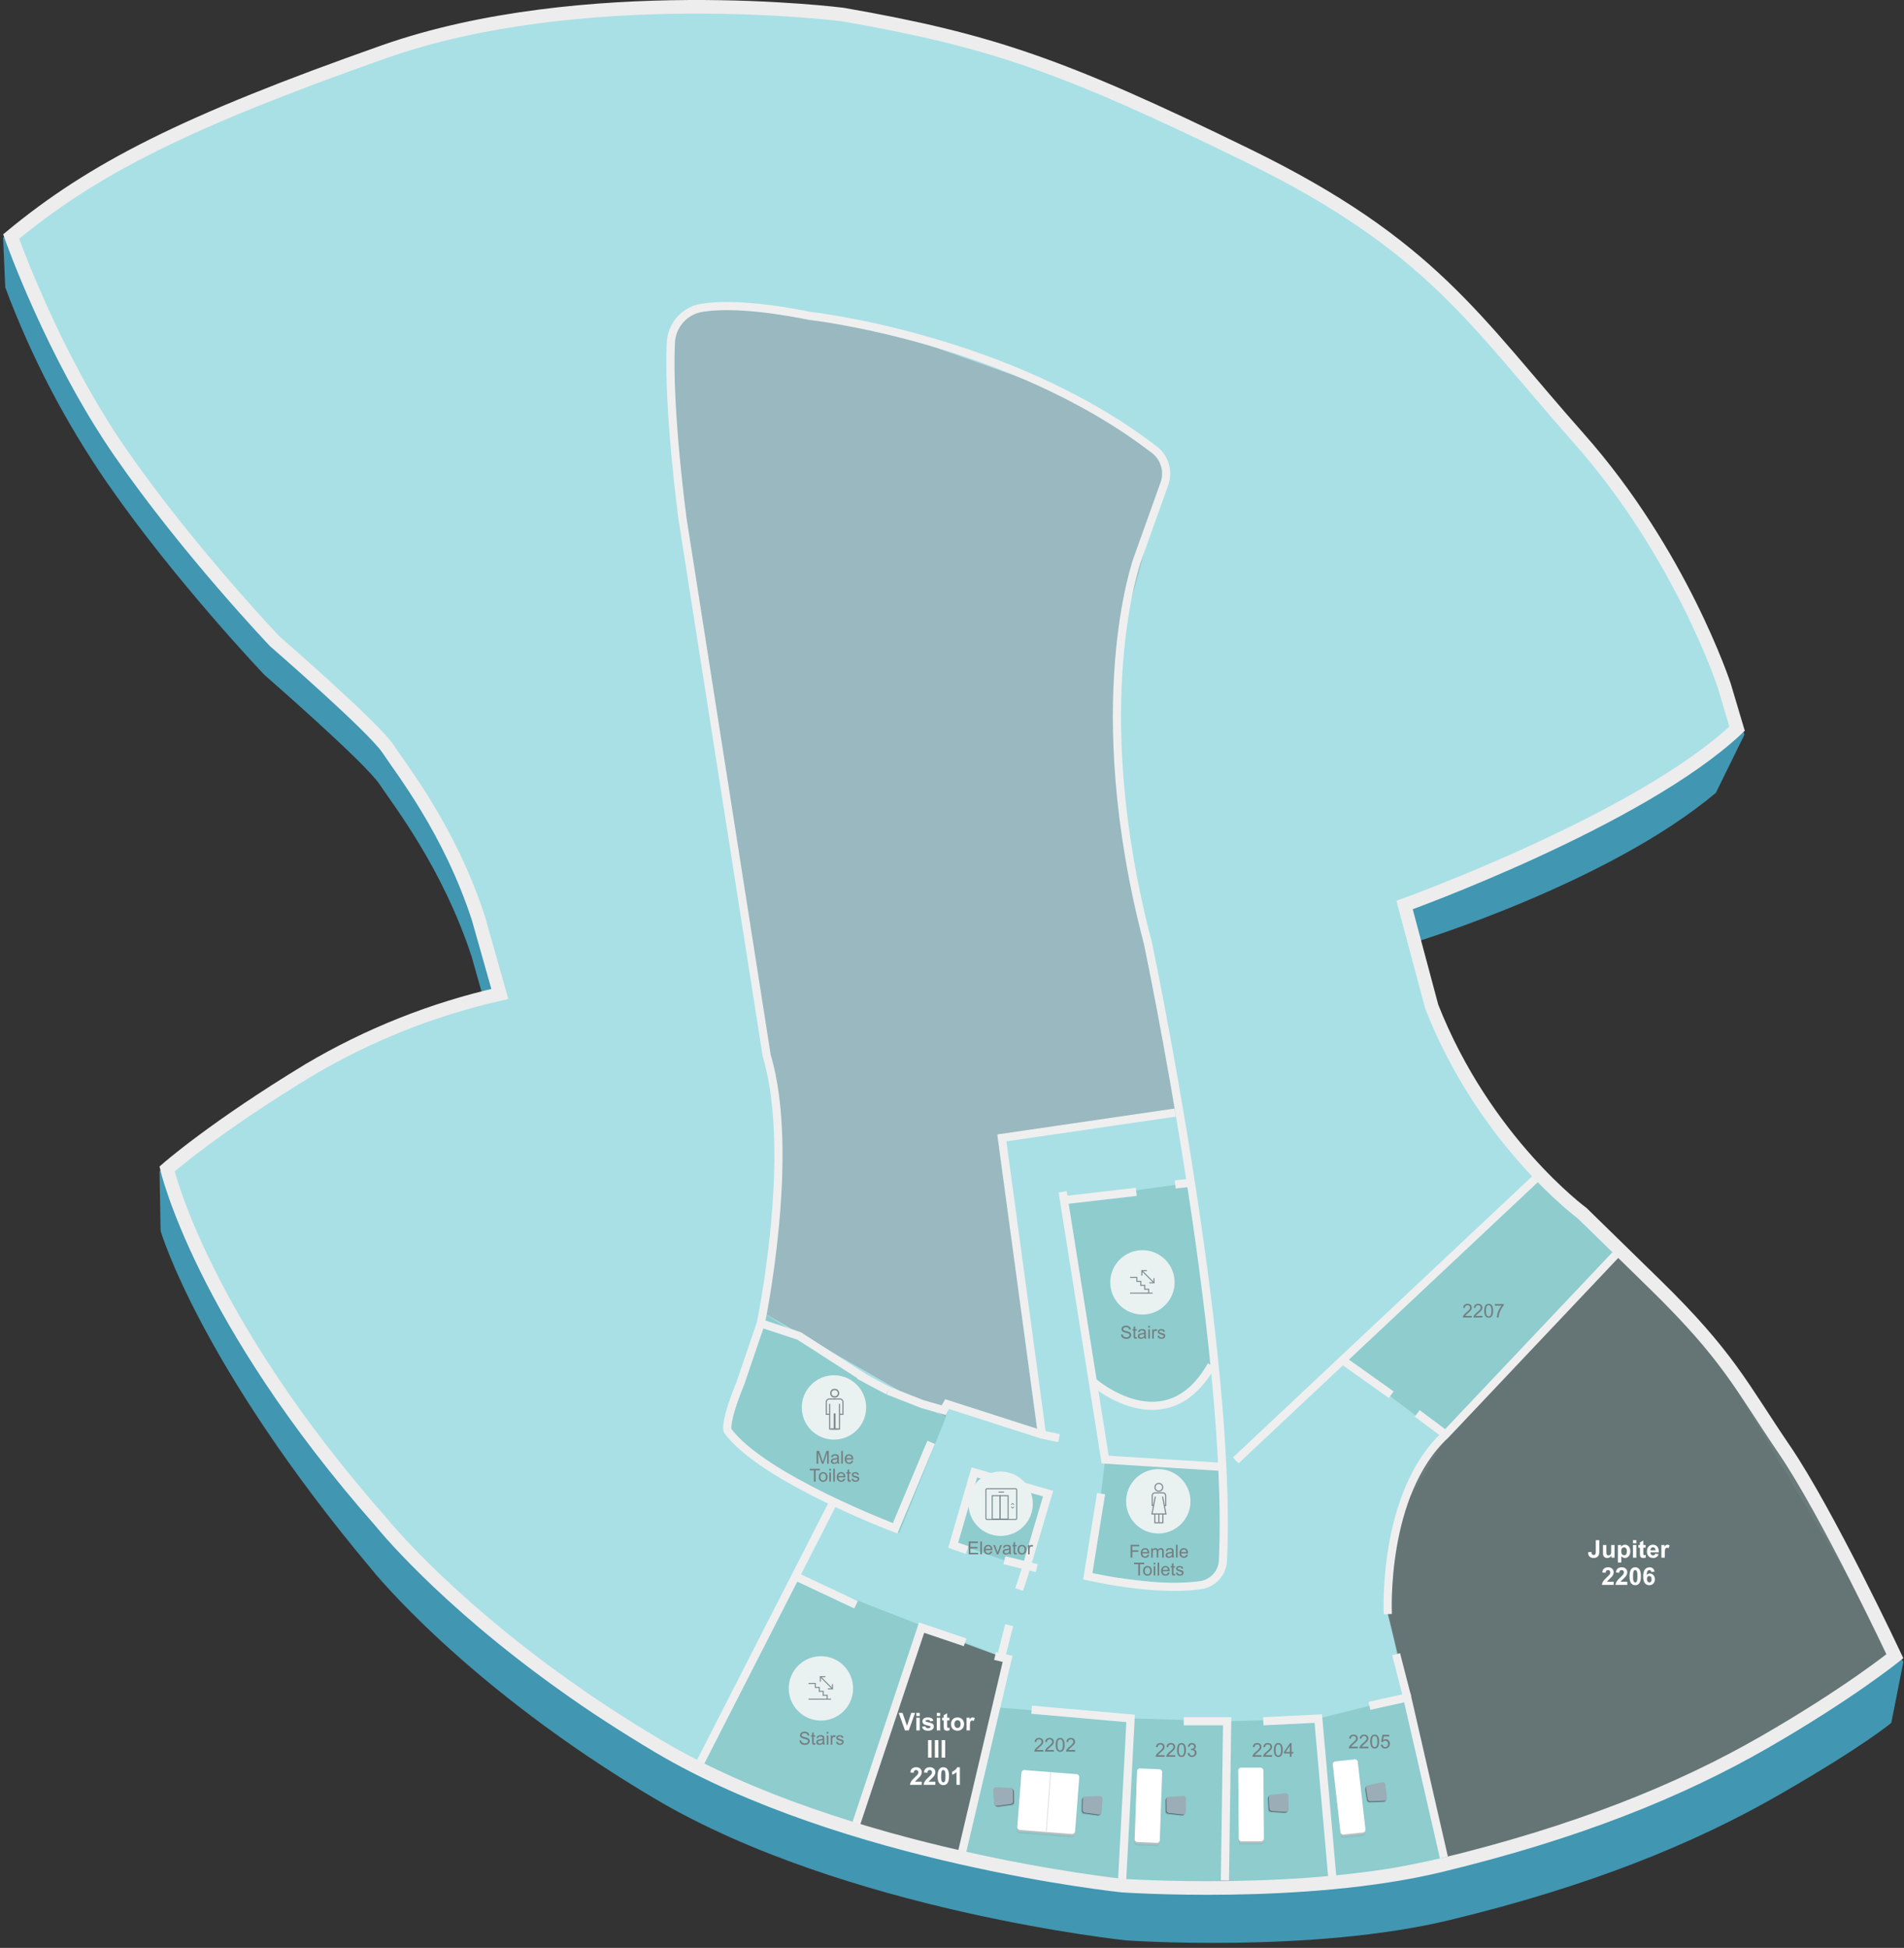 <?xml version="1.0" encoding="UTF-8"?><svg id="Layer_1" xmlns="http://www.w3.org/2000/svg" viewBox="0 0 699.75 715.938"><rect x="0" y="0" width="699.75" height="715.938" fill="#333333" stroke="none"/><defs><style>.cls-1{stroke-width:.381px;}.cls-1,.cls-2,.cls-3,.cls-4,.cls-5,.cls-6,.cls-7,.cls-8{fill:none;stroke-miterlimit:10;}.cls-1,.cls-2,.cls-8{stroke:#7a8d92;}.cls-2{stroke-width:.385px;}.cls-9{fill:#030303;opacity:.05;}.cls-9,.cls-10,.cls-11{isolation:isolate;}.cls-9,.cls-10,.cls-11,.cls-12,.cls-13,.cls-14,.cls-15,.cls-16,.cls-17,.cls-18,.cls-19,.cls-20,.cls-21{stroke-width:0px;}.cls-3{stroke:#efeff0;stroke-width:3px;}.cls-10{fill:#010101;opacity:.15;}.cls-4{stroke:#dadcdc;stroke-width:.278px;}.cls-5{stroke-width:.411px;}.cls-5,.cls-6{stroke:#7e8a8f;}.cls-6{stroke-width:.413px;}.cls-7{stroke:#ededed;stroke-width:5px;}.cls-8{stroke-width:.263px;}.cls-11{fill:#575757;opacity:.74;}.cls-12{fill:#767e7f;}.cls-13{fill:#596068;}.cls-14{fill:#99b8bf;}.cls-15{fill:#9baeb7;}.cls-16{fill:#4196b1;}.cls-17{fill:#a8e0e5;}.cls-18{fill:#b8bfc1;}.cls-19{fill:#8eccce;}.cls-20{fill:#fff;}.cls-21{fill:#eaf1f1;}</style></defs><g id="background"><path class="cls-16" d="M1.933,105.645c9.471,25.356,22.023,49.452,37.373,71.745,25.2,36.4,57.9,70.7,57.9,70.7,0,0,37,32.2,42.3,40.2s23,30.5,33.8,63.2l8,28.4c-25.127,5.611-49.197,15.198-71.3,28.4-24.552,14.842-51.374,22.06-51.374,22.06l.389,22.06s14.361,49.1,77.785,124.68c0,0,34.3,42.9,104,84.1,69.7,41.2,173.1,52,173.1,52,0,0,68.1,4.8,119-7.5,50.9-12.3,89.5-27.9,121.1-46.1s41.072-26.365,41.072-26.365l4.428-22.379s-27.148-44.751-38-60.66c-16.1-23.6-20.9-34.8-48.2-61.6l-27.3-26.8s-36.4-26.8-56.3-77.2l-10.2-38.1s71.376-21.64,111.1-55.08l10.524-21.435-2.126-5.485s-16.1-49.3-54.7-92.7-54.7-71.6-123.8-105.3-95.9-42.9-151.1-52.5c0,0-97-12.3-171.5,13.9C67.477,52.658,1.131,87.331,1.131,87.331c0,0,.802,18.314.802,18.314Z"/><path class="cls-17" d="M5.4,87.234s15.2,43.3,40,79.2c24.8,35.9,56.9,69.6,56.9,69.6,0,0,36.4,31.6,41.6,39.5s22.7,30,33.2,62.2l7.9,27.9c-24.677,5.594-48.328,15.008-70.1,27.9-34.8,21.1-52.2,36.4-52.2,36.4,0,0,12.6,54.8,78.5,129.6,0,0,33.7,42.2,102.2,82.7,68.5,40.5,170.2,51.1,170.2,51.1,0,0,66.9,4.7,117-7.4,50.1-12.1,88-27.4,119.1-45.3s48-31.6,48-31.6c0,0-24.8-52.7-40.6-75.9s-20.6-34.3-47.4-60.6l-26.9-26.3s-35.8-26.3-55.3-75.9l-10-37.4s86.4-31.1,122.2-64.8l-4.7-15.8s-15.8-48.5-53.7-91.2-53.7-70.6-121.7-103.8S365.3,15.134,311,5.734c0,0-95.4-12.1-168.6,13.7C69.2,45.234,35.5,62.334,5.4,87.234Z"/></g><g id="spaces"><path class="cls-19" d="M279.8,482.034l20.4,13.1,18.4,11.9,29,13.9-17.1,42.5-45-22.5-14.7-10.7s-4.8-1-3-9,5.2-19.8,5.2-19.8l6.8-19.4h0Z"/><polygon class="cls-14" points="382.946 527.285 348.071 516.073 347.6 520.934 279.8 482.034 284.758 450.836 285.219 406.248 249.309 177.849 246.39 136.505 248.418 119.676 255.386 112.5 266.932 112.502 325.753 121.329 390.303 144.261 425.264 166.167 428.505 175.31 425.139 185.626 412.232 233.586 410.503 261.766 414.521 312.001 433.485 408.92 368.192 418.232 382.946 527.285"/><polygon class="cls-19" points="370.4 609.835 292.342 579.364 256.02 649.548 314 672.335 353.1 682.734 370.4 609.835"/><polygon class="cls-19" points="530.662 682.734 517.18 623.908 503.289 626.972 484.495 631.661 450.994 632.649 415.518 631.6 366.105 627.538 353.1 682.734 405.179 694.232 437.524 694.184 482.598 692.914 530.662 682.734"/><polygon class="cls-19" points="531.275 528.582 493.402 499.89 565.932 431.737 594.209 460.723 531.275 528.582"/><polygon class="cls-19" points="391.035 441.128 437.524 434.731 445.225 501.823 435.05 512.626 427.704 516.313 417.864 515.972 401.615 507.787 391.035 441.128"/><polygon class="cls-19" points="399.898 578.666 404.664 548.983 406.168 536.472 447.924 539.074 449.446 573.637 447.153 579.364 437.524 583.016 399.898 578.666"/><polygon class="cls-19" points="594.209 460.723 632.898 501.823 696.05 607.994 653.186 637.546 575.651 673.181 530.662 682.734 513.984 611.461 510.225 591.055 514.58 556.469 531.275 528.582 594.209 460.723"/><polygon class="cls-19" points="376.576 576.052 349.495 566.689 358.084 541.194 384.205 548.701 376.576 576.052"/></g><g id="furniture"><path class="cls-9" d="M426.965,652.633l-.866,24.954c-.025.574-.511,1.02-1.085.995l-7.162-.311c-.574-.025-1.02-.511-.995-1.085l.866-24.954c.025-.574.511-1.02,1.085-.995l7.162.311c.574.025,1.02.511.995,1.085Z"/><path class="cls-18" d="M427.109,652.025l-.866,24.954c-.025.574-.511,1.02-1.085.995l-7.162-.311c-.574-.025-1.02-.511-.995-1.085l.866-24.954c.025-.574.511-1.02,1.085-.995l7.162.311c.574.025,1.02.511.995,1.085Z"/><path class="cls-20" d="M427.109,651.381l-.866,24.954c-.025.574-.511,1.02-1.085.995l-7.162-.311c-.574-.025-1.02-.511-.995-1.085l.866-24.954c.025-.574.511-1.02,1.085-.995l7.162.311c.574.025,1.02.511.995,1.085Z"/><path class="cls-10" d="M428.214,665.898l-.036-4c-.005-.526.403-.964.928-.996l5.266-.322c.58-.035,1.065.434,1.049,1.014l-.135,4.877c-.016.577-.521,1.018-1.095.955l-5.095-.555c-.498-.054-.877-.473-.882-.974Z"/><path class="cls-13" d="M428.48,665.619l-.036-4c-.005-.526.403-.964.928-.996l5.266-.322c.58-.035,1.065.434,1.049,1.014l-.135,4.877c-.016.577-.521,1.018-1.095.955l-5.095-.555c-.498-.054-.877-.473-.882-.974Z"/><path class="cls-15" d="M428.701,665.404l-.036-4c-.005-.526.403-.964.928-.996l5.266-.322c.58-.035,1.065.434,1.049,1.014l-.135,4.877c-.016.577-.521,1.018-1.095.955l-5.095-.555c-.498-.054-.877-.473-.882-.974Z"/><path class="cls-9" d="M464.209,652.008l.21,24.969c0,.575-.466,1.041-1.041,1.041l-7.168-.002c-.575,0-1.041-.466-1.041-1.041l-.21-24.969c0-.575.466-1.041,1.041-1.041l7.168.002c.575,0,1.041.466,1.041,1.041Z"/><path class="cls-18" d="M464.327,651.394l.21,24.969c0,.575-.466,1.041-1.041,1.041l-7.168-.002c-.575,0-1.041-.466-1.041-1.041l-.21-24.969c0-.575.466-1.041,1.041-1.041l7.168.002c.575,0,1.041.466,1.041,1.041Z"/><path class="cls-20" d="M464.299,650.75l.21,24.969c0,.575-.466,1.041-1.041,1.041l-7.168-.002c-.575,0-1.041-.466-1.041-1.041l-.21-24.969c0-.575.466-1.041,1.041-1.041l7.168.002c.575,0,1.041.466,1.041,1.041Z"/><path class="cls-10" d="M466.029,665.207l-.208-3.995c-.027-.525.361-.98.885-1.035l5.248-.549c.578-.06,1.083.388,1.091.968l.075,4.879c.009.577-.477,1.04-1.053,1.002l-5.114-.335c-.5-.033-.897-.435-.923-.935Z"/><path class="cls-13" d="M466.283,664.916l-.208-3.995c-.027-.525.361-.98.885-1.035l5.248-.549c.578-.06,1.083.388,1.091.968l.075,4.879c.009.577-.477,1.04-1.053,1.002l-5.114-.335c-.5-.033-.897-.435-.923-.935Z"/><path class="cls-15" d="M466.495,664.692l-.208-3.995c-.027-.525.361-.98.885-1.035l5.248-.549c.578-.06,1.083.388,1.091.968l.075,4.879c.009.577-.477,1.04-1.053,1.002l-5.114-.335c-.5-.033-.897-.435-.923-.935Z"/><path class="cls-9" d="M499.052,648.843l2.805,24.811c.06.572-.356,1.084-.927,1.143l-7.13.743c-.572.06-1.084-.356-1.143-.927l-2.805-24.811c-.06-.572.356-1.084.927-1.143l7.13-.743c.572-.06,1.084.356,1.143.927Z"/><path class="cls-18" d="M499.104,648.22l2.805,24.811c.06.572-.356,1.084-.927,1.143l-7.13.743c-.572.06-1.084-.356-1.143-.927l-2.805-24.811c-.06-.572.356-1.084.927-1.143l7.13-.743c.572-.06,1.084.356,1.143.927Z"/><path class="cls-20" d="M499.01,647.583l2.805,24.811c.06.572-.356,1.084-.927,1.143l-7.13.743c-.572.06-1.084-.356-1.143-.927l-2.805-24.811c-.06-.572.356-1.084.927-1.143l7.13-.743c.572-.06,1.084.356,1.143.927Z"/><path class="cls-10" d="M502.233,661.781l-.623-3.951c-.082-.52.257-1.012.772-1.121l5.162-1.091c.568-.12,1.117.273,1.186.849l.582,4.844c.069.573-.366,1.083-.943,1.106l-5.121.198c-.501.019-.937-.339-1.015-.834Z"/><path class="cls-13" d="M502.456,661.465l-.623-3.951c-.082-.52.257-1.012.772-1.121l5.162-1.091c.568-.12,1.117.273,1.186.849l.582,4.844c.069.573-.366,1.083-.943,1.106l-5.121.198c-.501.019-.937-.339-1.015-.834Z"/><path class="cls-15" d="M502.643,661.221l-.623-3.951c-.082-.52.257-1.012.772-1.121l5.162-1.091c.568-.12,1.117.273,1.186.849l.582,4.844c.069.573-.366,1.083-.943,1.106l-5.121.198c-.501.019-.937-.339-1.015-.834Z"/><path class="cls-9" d="M396.465,654.452l-1.537,19.917c-.04.573-.538,1.006-1.112.965l-19.162-1.504c-.573-.04-1.006-.538-.965-1.112l1.537-19.917c.04-.573.538-1.006,1.112-.965l19.162,1.504c.573.04,1.006.538.965,1.112Z"/><path class="cls-18" d="M396.625,653.848l-1.537,19.917c-.04.573-.538,1.006-1.112.965l-19.162-1.504c-.573-.04-1.006-.538-.965-1.112l1.537-19.917c.04-.573.538-1.006,1.112-.965l19.162,1.504c.573.04,1.006.538.965,1.112Z"/><path class="cls-20" d="M396.643,653.204l-1.537,19.917c-.04.573-.538,1.006-1.112.965l-19.162-1.504c-.573-.04-1.006-.538-.965-1.112l1.537-19.917c.04-.573.538-1.006,1.112-.965l19.162,1.504c.573.04,1.006.538.965,1.112Z"/><path class="cls-10" d="M397.356,665.745l.072-3.999c.009-.526.429-.952.955-.97l5.273-.18c.58-.02,1.053.462,1.021,1.042l-.267,4.872c-.032.577-.549,1.004-1.121.926l-5.078-.692c-.497-.068-.864-.496-.855-.997Z"/><path class="cls-13" d="M397.631,665.472l.072-3.999c.009-.526.429-.952.955-.97l5.273-.18c.58-.02,1.053.462,1.021,1.042l-.267,4.872c-.032.577-.549,1.004-1.121.926l-5.078-.692c-.497-.068-.864-.496-.855-.997Z"/><path class="cls-15" d="M397.857,665.264l.072-3.999c.009-.526.429-.952.955-.97l5.273-.18c.58-.02,1.053.462,1.021,1.042l-.267,4.872c-.032.577-.549,1.004-1.121.926l-5.078-.692c-.497-.068-.864-.496-.855-.997Z"/><path class="cls-10" d="M372.844,662.545l-.072-3.999c-.009-.526-.429-.952-.955-.97l-5.273-.18c-.58-.02-1.053.462-1.021,1.042l.267,4.872c.032.577.549,1.004,1.121.926l5.078-.692c.497-.068.864-.496.855-.997Z"/><path class="cls-13" d="M372.57,662.273l-.072-3.999c-.009-.526-.429-.952-.955-.97l-5.273-.18c-.58-.02-1.053.462-1.021,1.042l.267,4.872c.032.577.549,1.004,1.121.926l5.078-.692c.497-.068.864-.496.855-.997Z"/><path class="cls-15" d="M372.343,662.064l-.072-3.999c-.009-.526-.429-.952-.955-.97l-5.273-.18c-.58-.02-1.053.462-1.021,1.042l.267,4.872c.032.577.549,1.004,1.121.926l5.078-.692c.497-.068.864-.496.855-.997Z"/><line class="cls-4" x1="386.159" y1="651.183" x2="384.524" y2="673.181"/><path class="cls-12" d="M383.435,643.212v.592h-3.312c-.005-.148.02-.291.071-.428.085-.225.22-.447.405-.666s.454-.472.806-.759c.544-.446.912-.801,1.104-1.062s.287-.508.287-.74c0-.243-.087-.449-.262-.616-.174-.168-.401-.251-.682-.251-.296,0-.533.088-.711.266s-.268.424-.27.738l-.633-.064c.043-.472.206-.831.488-1.078.283-.247.662-.371,1.139-.371.48,0,.861.133,1.142.4.28.266.421.597.421.99,0,.201-.041.398-.123.592s-.219.397-.409.611c-.19.215-.506.509-.948.883-.369.31-.606.52-.711.63s-.191.222-.26.333h2.457Z"/><path class="cls-12" d="M387.327,643.212v.592h-3.312c-.005-.148.02-.291.071-.428.085-.225.22-.447.405-.666s.454-.472.806-.759c.544-.446.912-.801,1.104-1.062s.287-.508.287-.74c0-.243-.087-.449-.262-.616-.174-.168-.401-.251-.682-.251-.296,0-.533.088-.711.266s-.268.424-.27.738l-.633-.064c.043-.472.206-.831.488-1.078.283-.247.662-.371,1.139-.371.48,0,.861.133,1.142.4.28.266.421.597.421.99,0,.201-.041.398-.123.592s-.219.397-.409.611c-.19.215-.506.509-.948.883-.369.31-.606.52-.711.63s-.191.222-.26.333h2.457Z"/><path class="cls-12" d="M387.988,641.333c0-.593.061-1.069.183-1.431s.303-.64.543-.836.543-.294.907-.294c.27,0,.505.054.708.162s.37.265.503.469c.132.204.235.452.311.745s.113.688.113,1.185c0,.588-.061,1.062-.182,1.423s-.302.641-.542.838-.544.296-.911.296c-.482,0-.862-.174-1.138-.52-.33-.418-.495-1.097-.495-2.037ZM388.62,641.333c0,.822.097,1.369.289,1.642s.43.409.712.409.521-.137.713-.41.289-.82.289-1.641c0-.825-.097-1.373-.289-1.645s-.432-.406-.719-.406c-.283,0-.509.119-.678.358-.211.306-.317.869-.317,1.692Z"/><path class="cls-12" d="M395.114,643.212v.592h-3.312c-.005-.148.02-.291.071-.428.085-.225.22-.447.405-.666s.454-.472.806-.759c.544-.446.912-.801,1.104-1.062s.287-.508.287-.74c0-.243-.087-.449-.262-.616-.174-.168-.401-.251-.682-.251-.296,0-.533.088-.711.266s-.268.424-.27.738l-.633-.064c.043-.472.206-.831.488-1.078.283-.247.662-.371,1.139-.371.48,0,.861.133,1.142.4.28.266.421.597.421.99,0,.201-.041.398-.123.592s-.219.397-.409.611c-.19.215-.506.509-.948.883-.369.31-.606.52-.711.63s-.191.222-.26.333h2.457Z"/><path class="cls-12" d="M428.024,645.093v.592h-3.312c-.005-.148.02-.291.071-.428.085-.225.22-.447.405-.666s.454-.472.806-.759c.544-.446.912-.801,1.104-1.062s.287-.508.287-.74c0-.243-.087-.449-.262-.616-.174-.168-.401-.251-.682-.251-.296,0-.533.088-.711.266s-.268.424-.27.738l-.633-.064c.043-.472.206-.831.488-1.078.283-.247.662-.371,1.139-.371.48,0,.861.133,1.142.4.28.266.421.597.421.99,0,.201-.041.398-.123.592s-.219.397-.409.611c-.19.215-.506.509-.948.883-.369.31-.606.52-.711.63s-.191.222-.26.333h2.457Z"/><path class="cls-12" d="M431.917,645.093v.592h-3.312c-.005-.148.02-.291.071-.428.085-.225.22-.447.405-.666s.454-.472.806-.759c.544-.446.912-.801,1.104-1.062s.287-.508.287-.74c0-.243-.087-.449-.262-.616-.174-.168-.401-.251-.682-.251-.296,0-.533.088-.711.266s-.268.424-.27.738l-.633-.064c.043-.472.206-.831.488-1.078.283-.247.662-.371,1.139-.371.48,0,.861.133,1.142.4.28.266.421.597.421.99,0,.201-.041.398-.123.592s-.219.397-.409.611c-.19.215-.506.509-.948.883-.369.31-.606.52-.711.63s-.191.222-.26.333h2.457Z"/><path class="cls-12" d="M432.578,643.214c0-.593.061-1.069.183-1.431s.303-.64.543-.836.543-.294.907-.294c.27,0,.505.054.708.162s.37.265.503.469c.132.204.235.452.311.745s.113.688.113,1.185c0,.588-.061,1.062-.182,1.423s-.302.641-.542.838-.544.296-.911.296c-.482,0-.862-.174-1.138-.52-.33-.418-.495-1.097-.495-2.037ZM433.21,643.214c0,.822.097,1.369.289,1.642s.43.409.712.409.521-.137.713-.41.289-.82.289-1.641c0-.825-.097-1.373-.289-1.645s-.432-.406-.719-.406c-.283,0-.509.119-.678.358-.211.306-.317.869-.317,1.692Z"/><path class="cls-12" d="M436.475,644.362l.615-.082c.07.348.19.6.36.753.17.154.377.231.621.231.289,0,.533-.101.732-.301.199-.201.299-.449.299-.746,0-.282-.092-.515-.276-.698s-.419-.275-.704-.275c-.116,0-.261.022-.434.068l.068-.54c.041.005.073.007.099.007.262,0,.498-.068.708-.205.209-.137.314-.348.314-.632,0-.227-.077-.413-.229-.561-.152-.148-.35-.223-.591-.223s-.439.075-.599.226-.262.376-.308.677l-.615-.109c.075-.412.246-.732.513-.959s.599-.34.995-.34c.273,0,.524.059.755.176s.406.277.528.48.183.418.183.646c0,.216-.058.413-.175.591-.115.178-.288.319-.516.424.296.068.526.21.69.426.164.215.246.484.246.808,0,.438-.159.809-.479,1.113-.319.304-.723.456-1.21.456-.439,0-.805-.131-1.096-.394-.29-.262-.456-.602-.497-1.018Z"/><path class="cls-12" d="M463.617,645.093v.592h-3.312c-.005-.148.02-.291.071-.428.085-.225.22-.447.405-.666s.454-.472.806-.759c.544-.446.912-.801,1.104-1.062s.287-.508.287-.74c0-.243-.087-.449-.262-.616-.174-.168-.401-.251-.682-.251-.296,0-.533.088-.711.266s-.268.424-.27.738l-.633-.064c.043-.472.206-.831.488-1.078.283-.247.662-.371,1.139-.371.48,0,.861.133,1.142.4.28.266.421.597.421.99,0,.201-.041.398-.123.592s-.219.397-.409.611c-.19.215-.506.509-.948.883-.369.31-.606.52-.711.63s-.191.222-.26.333h2.457Z"/><path class="cls-12" d="M467.51,645.093v.592h-3.312c-.005-.148.02-.291.071-.428.085-.225.22-.447.405-.666s.454-.472.806-.759c.544-.446.912-.801,1.104-1.062s.287-.508.287-.74c0-.243-.087-.449-.262-.616-.174-.168-.401-.251-.682-.251-.296,0-.533.088-.711.266s-.268.424-.27.738l-.633-.064c.043-.472.206-.831.488-1.078.283-.247.662-.371,1.139-.371.48,0,.861.133,1.142.4.28.266.421.597.421.99,0,.201-.041.398-.123.592s-.219.397-.409.611c-.19.215-.506.509-.948.883-.369.31-.606.52-.711.63s-.191.222-.26.333h2.457Z"/><path class="cls-12" d="M468.171,643.214c0-.593.061-1.069.183-1.431s.303-.64.543-.836.543-.294.907-.294c.27,0,.505.054.708.162s.37.265.503.469c.132.204.235.452.311.745s.113.688.113,1.185c0,.588-.061,1.062-.182,1.423s-.302.641-.542.838-.544.296-.911.296c-.482,0-.862-.174-1.138-.52-.33-.418-.495-1.097-.495-2.037ZM468.803,643.214c0,.822.097,1.369.289,1.642s.43.409.712.409.521-.137.713-.41.289-.82.289-1.641c0-.825-.097-1.373-.289-1.645s-.432-.406-.719-.406c-.283,0-.509.119-.678.358-.211.306-.317.869-.317,1.692Z"/><path class="cls-12" d="M474.036,645.684v-1.199h-2.174v-.564l2.286-3.247h.503v3.247h.677v.564h-.677v1.199h-.615ZM474.036,643.921v-2.26l-1.569,2.26h1.569Z"/><path class="cls-12" d="M499.026,641.988v.592h-3.312c-.005-.148.02-.291.071-.428.085-.225.22-.447.405-.666s.454-.472.806-.759c.544-.446.912-.801,1.104-1.062s.287-.508.287-.74c0-.243-.087-.449-.262-.616-.174-.168-.401-.251-.682-.251-.296,0-.533.088-.711.266s-.268.424-.27.738l-.633-.064c.043-.472.206-.831.488-1.078.283-.247.662-.371,1.139-.371.48,0,.861.133,1.142.4.28.266.421.597.421.99,0,.201-.041.398-.123.592s-.219.397-.409.611c-.19.215-.506.509-.948.883-.369.31-.606.52-.711.63s-.191.222-.26.333h2.457Z"/><path class="cls-12" d="M502.919,641.988v.592h-3.312c-.005-.148.02-.291.071-.428.085-.225.22-.447.405-.666s.454-.472.806-.759c.544-.446.912-.801,1.104-1.062s.287-.508.287-.74c0-.243-.087-.449-.262-.616-.174-.168-.401-.251-.682-.251-.296,0-.533.088-.711.266s-.268.424-.27.738l-.633-.064c.043-.472.206-.831.488-1.078.283-.247.662-.371,1.139-.371.48,0,.861.133,1.142.4.28.266.421.597.421.99,0,.201-.041.398-.123.592s-.219.397-.409.611c-.19.215-.506.509-.948.883-.369.31-.606.52-.711.63s-.191.222-.26.333h2.457Z"/><path class="cls-12" d="M503.58,640.109c0-.593.061-1.069.183-1.431s.303-.64.543-.836.543-.294.907-.294c.27,0,.505.054.708.162s.37.265.503.469c.132.204.235.452.311.745s.113.688.113,1.185c0,.588-.061,1.062-.182,1.423s-.302.641-.542.838-.544.296-.911.296c-.482,0-.862-.174-1.138-.52-.33-.418-.495-1.097-.495-2.037ZM504.212,640.109c0,.822.097,1.369.289,1.642s.43.409.712.409.521-.137.713-.41.289-.82.289-1.641c0-.825-.097-1.373-.289-1.645s-.432-.406-.719-.406c-.283,0-.509.119-.678.358-.211.306-.317.869-.317,1.692Z"/><path class="cls-12" d="M507.474,641.267l.646-.055c.048.314.159.551.333.709.175.158.385.238.631.238.296,0,.547-.112.752-.336.205-.223.308-.52.308-.889,0-.351-.099-.627-.296-.83s-.455-.305-.773-.305c-.199,0-.378.046-.537.136s-.285.206-.376.351l-.577-.076.484-2.573h2.492v.588h-2l-.27,1.347c.301-.21.616-.314.947-.314.438,0,.807.151,1.107.455.301.303.451.692.451,1.168,0,.454-.133.846-.396,1.176-.322.406-.761.609-1.316.609-.456,0-.828-.128-1.116-.383-.288-.256-.452-.594-.493-1.016Z"/><path class="cls-12" d="M540.927,483.662v.592h-3.312c-.005-.148.02-.291.071-.428.085-.225.22-.447.405-.666s.454-.472.806-.759c.544-.446.912-.801,1.104-1.062s.287-.508.287-.74c0-.243-.087-.449-.262-.616-.174-.168-.401-.251-.682-.251-.296,0-.533.088-.711.266s-.268.424-.27.738l-.633-.064c.043-.472.206-.831.488-1.078.283-.247.662-.371,1.139-.371.48,0,.861.133,1.142.4.28.266.421.597.421.99,0,.201-.041.398-.123.592s-.219.397-.409.611c-.19.215-.506.509-.948.883-.369.31-.606.52-.711.63s-.191.222-.26.333h2.457Z"/><path class="cls-12" d="M544.819,483.662v.592h-3.312c-.005-.148.02-.291.071-.428.085-.225.22-.447.405-.666s.454-.472.806-.759c.544-.446.912-.801,1.104-1.062s.287-.508.287-.74c0-.243-.087-.449-.262-.616-.174-.168-.401-.251-.682-.251-.296,0-.533.088-.711.266s-.268.424-.27.738l-.633-.064c.043-.472.206-.831.488-1.078.283-.247.662-.371,1.139-.371.48,0,.861.133,1.142.4.28.266.421.597.421.99,0,.201-.041.398-.123.592s-.219.397-.409.611c-.19.215-.506.509-.948.883-.369.31-.606.52-.711.63s-.191.222-.26.333h2.457Z"/><path class="cls-12" d="M545.48,481.783c0-.593.061-1.069.183-1.431s.303-.64.543-.836.543-.294.907-.294c.27,0,.505.054.708.162s.37.265.503.469c.132.204.235.452.311.745s.113.688.113,1.185c0,.588-.061,1.062-.182,1.423s-.302.641-.542.838-.544.296-.911.296c-.482,0-.862-.174-1.138-.52-.33-.418-.495-1.097-.495-2.037ZM546.112,481.783c0,.822.097,1.369.289,1.642s.43.409.712.409.521-.137.713-.41.289-.82.289-1.641c0-.825-.097-1.373-.289-1.645s-.432-.406-.719-.406c-.283,0-.509.119-.678.358-.211.306-.317.869-.317,1.692Z"/><path class="cls-12" d="M549.415,479.899v-.591h3.243v.479c-.319.339-.635.79-.948,1.354-.313.562-.556,1.141-.727,1.736-.123.419-.201.878-.236,1.377h-.632c.007-.395.084-.87.232-1.429s.36-1.097.638-1.615c.276-.519.571-.955.883-1.311h-2.453Z"/></g><g id="bookable"><polygon id="area-22.2201-status" class="cls-11" points="338.7 598.234 370.4 609.835 353.1 682.734 314 672.335 338.7 598.234"/><polygon id="area-22.2206-status" class="cls-11" points="595.37 459.495 528.204 530.401 513.094 556.469 510.041 593.266 515.137 613.845 530.6 685.934 604.452 661.781 666.697 628.402 694.553 607.994 661.139 541.194 641.14 510.679 620.164 484.255 595.37 459.495"/><path class="cls-20" d="M586.477,566.082h1.296v4.078c0,.533-.047.943-.141,1.23-.126.375-.354.676-.686.903-.331.227-.768.34-1.309.34-.637,0-1.125-.178-1.469-.533-.342-.356-.516-.878-.518-1.566l1.226-.141c.015.369.068.63.163.781.141.232.354.348.641.348.291,0,.495-.083.615-.248.12-.166.181-.509.181-1.031v-4.161Z"/><path class="cls-20" d="M592.221,572.524v-.699c-.17.25-.394.446-.67.59-.277.143-.569.215-.877.215-.313,0-.595-.069-.844-.207-.249-.137-.43-.33-.54-.58-.112-.248-.168-.593-.168-1.032v-2.953h1.235v2.145c0,.656.022,1.059.068,1.206.045.148.128.266.248.352.12.087.272.13.457.13.211,0,.399-.058.567-.174.166-.115.281-.259.342-.431.062-.171.093-.591.093-1.259v-1.969h1.235v4.667h-1.147Z"/><path class="cls-20" d="M594.612,567.857h1.15v.686c.15-.234.352-.425.607-.571.254-.146.537-.22.848-.22.542,0,1.002.213,1.38.638s.567,1.017.567,1.775c0,.779-.191,1.385-.572,1.816-.381.433-.842.648-1.384.648-.258,0-.491-.052-.701-.154-.209-.102-.43-.277-.661-.527v2.352h-1.234v-6.442ZM595.833,570.112c0,.524.104.911.312,1.162.208.25.461.375.76.375.287,0,.526-.114.717-.345.19-.229.285-.606.285-1.132,0-.488-.098-.852-.294-1.09-.196-.236-.439-.355-.729-.355-.302,0-.553.116-.752.35-.199.232-.299.578-.299,1.035Z"/><path class="cls-20" d="M600.146,567.224v-1.143h1.234v1.143h-1.234ZM600.146,572.524v-4.667h1.234v4.667h-1.234Z"/><path class="cls-20" d="M604.785,567.857v.984h-.844v1.881c0,.381.008.603.024.666.016.062.053.115.109.155.058.042.127.062.209.062.114,0,.279-.04.496-.119l.105.958c-.287.123-.612.185-.975.185-.224,0-.424-.037-.603-.112-.179-.074-.31-.171-.394-.29-.083-.118-.142-.279-.174-.48-.025-.144-.039-.434-.039-.871v-2.034h-.566v-.984h.566v-.927l1.239-.721v1.647h.844Z"/><path class="cls-20" d="M608.345,571.039l1.23.206c-.158.452-.408.795-.749,1.031-.342.235-.769.354-1.281.354-.812,0-1.412-.265-1.802-.795-.308-.425-.462-.961-.462-1.609,0-.773.203-1.379.607-1.816.404-.438.915-.657,1.533-.657.694,0,1.242.229,1.644.688.401.459.593,1.161.575,2.107h-3.094c.01.366.108.651.299.854.19.204.428.306.713.306.193,0,.355-.053.487-.158s.231-.275.299-.51ZM608.415,569.791c-.009-.357-.101-.629-.276-.815-.176-.186-.391-.279-.643-.279-.27,0-.492.099-.668.295s-.262.463-.259.8h1.846Z"/><path class="cls-20" d="M611.829,572.524h-1.234v-4.667h1.146v.663c.196-.312.373-.52.529-.619.157-.1.335-.149.534-.149.281,0,.552.078.813.233l-.383,1.076c-.208-.135-.401-.202-.58-.202-.173,0-.319.048-.439.143-.12.096-.215.268-.283.517-.069.249-.104.771-.104,1.564v1.441Z"/><path class="cls-20" d="M593.042,581.378v1.146h-4.328c.046-.434.187-.845.422-1.232.233-.389.696-.903,1.389-1.545.556-.519.897-.87,1.023-1.055.17-.255.255-.507.255-.756,0-.275-.074-.487-.222-.635-.148-.148-.353-.223-.613-.223-.258,0-.463.078-.615.233s-.24.413-.264.773l-1.23-.123c.073-.68.303-1.167.689-1.464.387-.295.871-.443,1.451-.443.635,0,1.135.172,1.498.514.363.344.545.77.545,1.279,0,.29-.052.566-.156.828-.104.263-.269.537-.494.824-.149.19-.419.465-.809.822s-.637.595-.74.711c-.104.118-.188.232-.253.344h2.452Z"/><path class="cls-20" d="M598.048,581.378v1.146h-4.328c.046-.434.187-.845.422-1.232.233-.389.696-.903,1.389-1.545.556-.519.897-.87,1.023-1.055.17-.255.255-.507.255-.756,0-.275-.074-.487-.222-.635-.148-.148-.353-.223-.613-.223-.258,0-.463.078-.615.233s-.24.413-.264.773l-1.23-.123c.073-.68.303-1.167.689-1.464.387-.295.871-.443,1.451-.443.635,0,1.135.172,1.498.514.363.344.545.77.545,1.279,0,.29-.052.566-.156.828-.104.263-.269.537-.494.824-.149.19-.419.465-.809.822s-.637.595-.74.711c-.104.118-.188.232-.253.344h2.452Z"/><path class="cls-20" d="M600.971,576.056c.624,0,1.112.223,1.464.668.418.527.628,1.402.628,2.623s-.211,2.096-.633,2.629c-.349.439-.835.658-1.459.658s-1.133-.24-1.517-.723c-.384-.481-.575-1.341-.575-2.577,0-1.213.211-2.086.633-2.619.349-.439.835-.659,1.459-.659ZM600.971,577.079c-.149,0-.283.048-.399.144-.118.095-.209.266-.273.512-.085.319-.127.856-.127,1.612s.038,1.275.114,1.559c.076.282.172.471.288.564.115.094.248.141.397.141s.282-.048.399-.143c.117-.096.208-.266.273-.512.084-.316.127-.854.127-1.609s-.038-1.274-.114-1.558c-.076-.282-.172-.472-.288-.566-.115-.096-.248-.144-.397-.144Z"/><path class="cls-20" d="M608.073,577.659l-1.195.133c-.03-.246-.105-.428-.229-.545s-.283-.176-.479-.176c-.261,0-.481.117-.661.352-.181.234-.294.722-.341,1.463.308-.363.69-.545,1.147-.545.515,0,.957.196,1.324.589.368.393.552.899.552,1.521,0,.659-.193,1.188-.58,1.586-.387.399-.884.598-1.489.598-.65,0-1.186-.252-1.604-.758-.419-.505-.628-1.334-.628-2.484,0-1.181.218-2.032.654-2.554s1.003-.782,1.701-.782c.488,0,.894.137,1.215.411.32.273.525.672.613,1.192ZM605.273,580.353c0,.401.093.711.276.93.186.218.396.327.633.327.229,0,.419-.089.572-.268.151-.179.229-.472.229-.879,0-.419-.083-.727-.246-.921-.165-.195-.369-.292-.615-.292-.238,0-.438.093-.603.278-.164.187-.246.461-.246.824Z"/><path class="cls-20" d="M332.589,636.016l-2.303-6.442h1.41l1.631,4.769,1.577-4.769h1.38l-2.307,6.442h-1.389Z"/><path class="cls-20" d="M336.777,630.717v-1.143h1.234v1.143h-1.234ZM336.777,636.016v-4.667h1.234v4.667h-1.234Z"/><path class="cls-20" d="M338.843,634.684l1.239-.188c.053.24.159.423.321.547.16.125.387.187.676.187.319,0,.56-.058.721-.176.108-.081.163-.191.163-.329,0-.094-.029-.171-.088-.233-.062-.058-.199-.112-.413-.162-.996-.22-1.628-.42-1.895-.602-.369-.252-.553-.603-.553-1.051,0-.404.159-.744.479-1.02s.814-.413,1.485-.413c.639,0,1.113.104,1.424.312.311.209.524.517.642.924l-1.164.215c-.051-.182-.145-.32-.284-.418-.139-.096-.338-.145-.595-.145-.326,0-.559.046-.699.137-.094.064-.141.147-.141.25,0,.088.041.162.123.225.111.082.496.197,1.153.347.658.149,1.117.333,1.378.55.258.219.387.525.387.918,0,.428-.179.795-.536,1.104-.357.307-.887.461-1.587.461-.636,0-1.139-.129-1.509-.387-.371-.258-.613-.607-.728-1.051Z"/><path class="cls-20" d="M344.285,630.717v-1.143h1.234v1.143h-1.234ZM344.285,636.016v-4.667h1.234v4.667h-1.234Z"/><path class="cls-20" d="M348.924,631.349v.984h-.844v1.881c0,.381.008.603.024.666.016.062.053.115.109.155.058.042.127.062.209.062.114,0,.279-.04.496-.119l.105.958c-.287.123-.612.185-.975.185-.224,0-.424-.037-.603-.112-.179-.074-.31-.171-.394-.29-.083-.118-.142-.279-.174-.48-.025-.144-.039-.434-.039-.871v-2.034h-.566v-.984h.566v-.927l1.239-.721v1.647h.844Z"/><path class="cls-20" d="M349.495,633.617c0-.41.101-.807.304-1.19.201-.384.488-.678.858-.879.371-.203.784-.304,1.241-.304.706,0,1.285.229,1.736.688.451.459.677,1.038.677,1.738,0,.706-.228,1.291-.684,1.756-.455.464-1.029.696-1.72.696-.429,0-.836-.097-1.224-.29-.388-.193-.684-.477-.885-.851-.203-.373-.304-.828-.304-1.364ZM350.76,633.682c0,.464.11.818.329,1.064.221.246.491.369.813.369s.593-.123.811-.369c.219-.246.327-.604.327-1.072,0-.457-.108-.809-.327-1.055-.218-.246-.488-.369-.811-.369s-.593.123-.813.369c-.218.246-.329.601-.329,1.062Z"/><path class="cls-20" d="M356.46,636.016h-1.234v-4.667h1.146v.663c.196-.312.373-.52.529-.619.157-.1.335-.149.534-.149.281,0,.552.078.813.233l-.383,1.076c-.208-.135-.401-.202-.58-.202-.173,0-.319.048-.439.143-.12.096-.215.268-.283.517-.069.249-.104.771-.104,1.564v1.441Z"/><path class="cls-20" d="M341.077,646.016v-6.442h1.301v6.442h-1.301Z"/><path class="cls-20" d="M343.578,646.016v-6.442h1.301v6.442h-1.301Z"/><path class="cls-20" d="M346.078,646.016v-6.442h1.301v6.442h-1.301Z"/><path class="cls-20" d="M338.753,654.87v1.146h-4.328c.046-.434.187-.845.422-1.232.233-.389.696-.903,1.389-1.545.556-.519.897-.87,1.023-1.055.17-.255.255-.507.255-.756,0-.275-.074-.487-.222-.635-.148-.148-.353-.223-.613-.223-.258,0-.463.078-.615.233s-.24.413-.264.773l-1.23-.123c.073-.68.303-1.167.689-1.464.387-.295.871-.443,1.451-.443.635,0,1.135.172,1.498.514.363.344.545.77.545,1.279,0,.29-.052.566-.156.828-.104.263-.269.537-.494.824-.149.19-.419.465-.809.822s-.637.595-.74.711c-.104.118-.188.232-.253.344h2.452Z"/><path class="cls-20" d="M343.759,654.87v1.146h-4.328c.046-.434.187-.845.422-1.232.233-.389.696-.903,1.389-1.545.556-.519.897-.87,1.023-1.055.17-.255.255-.507.255-.756,0-.275-.074-.487-.222-.635-.148-.148-.353-.223-.613-.223-.258,0-.463.078-.615.233s-.24.413-.264.773l-1.23-.123c.073-.68.303-1.167.689-1.464.387-.295.871-.443,1.451-.443.635,0,1.135.172,1.498.514.363.344.545.77.545,1.279,0,.29-.052.566-.156.828-.104.263-.269.537-.494.824-.149.19-.419.465-.809.822s-.637.595-.74.711c-.104.118-.188.232-.253.344h2.452Z"/><path class="cls-20" d="M346.682,649.548c.624,0,1.112.223,1.464.668.418.527.628,1.402.628,2.623s-.211,2.096-.633,2.629c-.349.439-.835.658-1.459.658s-1.133-.24-1.517-.723c-.384-.481-.575-1.341-.575-2.577,0-1.213.211-2.086.633-2.619.349-.439.835-.659,1.459-.659ZM346.682,650.571c-.149,0-.283.048-.399.144-.118.095-.209.266-.273.512-.085.319-.127.856-.127,1.612s.038,1.275.114,1.559c.076.282.172.471.288.564.115.094.248.141.397.141s.282-.048.399-.143c.117-.096.208-.266.273-.512.084-.316.127-.854.127-1.609s-.038-1.274-.114-1.558c-.076-.282-.172-.472-.288-.566-.115-.096-.248-.144-.397-.144Z"/><path class="cls-20" d="M352.76,656.016h-1.235v-4.654c-.451.422-.982.734-1.594.937v-1.12c.322-.105.673-.306,1.05-.601.378-.294.637-.638.778-1.03h1.002v6.469Z"/></g><g id="outline"><polyline class="cls-3" points="315.7 505.434 326.4 511.135 318.6 507.034 293.7 491.034 279.607 486.385"/><polyline class="cls-3" points="314 672.335 338.7 598.234 354.7 603.635"/><polyline class="cls-3" points="353.1 682.734 370.3 609.734 365.7 608.635"/><line class="cls-3" x1="257.266" y1="648.028" x2="306.286" y2="552.067"/><line class="cls-3" x1="292.342" y1="579.364" x2="314.598" y2="589.828"/><polyline class="cls-3" points="374.561 584.234 376.576 578.059 385.186 548.983 358.084 541.194 350.318 567.936 355.413 569.734"/><line class="cls-3" x1="368.192" y1="607.994" x2="370.888" y2="597.338"/><line class="cls-3" x1="454.15" y1="536.772" x2="565.932" y2="431.737"/><polyline class="cls-3" points="379.13 628.402 415.518 631.6 412.3 693.034"/><polyline class="cls-3" points="435.05 632.649 450.994 632.649 450.177 691.115"/><polyline class="cls-3" points="464.272 632.649 484.495 631.661 489.804 691.902"/><polyline class="cls-3" points="503.289 626.972 517.18 623.908 530.662 682.734"/><line class="cls-3" x1="513.094" y1="607.994" x2="517.18" y2="623.908"/><path class="cls-3" d="M510.041,593.266s-2.258-44.328,21.233-65.981l64.096-67.79"/><path class="cls-7" d="M4.1,86.934s15.2,43.3,40,79.2c24.8,35.9,56.9,69.6,56.9,69.6,0,0,36.4,31.6,41.6,39.5s22.7,30,33.2,62.2l7.9,27.9c-24.677,5.594-48.328,15.008-70.1,27.9-34.8,21.1-52.2,36.4-52.2,36.4,0,0,12.6,54.8,78.5,129.6,0,0,22.3,28,67.6,60.2,10.3,7.4,21.9,14.9,34.6,22.5,68.5,40.5,170.2,51.1,170.2,51.1,0,0,66.9,4.7,117-7.4,50.1-12.1,88-27.4,119.1-45.3s48-31.6,48-31.6c0,0-24.8-52.7-40.6-75.9s-20.5-34.3-47.4-60.6l-26.9-26.3s-35.8-26.3-55.3-75.9l-10-37.4s86.4-31.1,122.2-64.8l-4.7-15.8s-15.8-48.5-53.7-91.2-53.7-70.6-121.7-103.8S364,14.834,309.7,5.334c0,0-95.4-12.1-168.6,13.7C67.9,44.834,34.2,62.034,4.1,86.934Z"/><line class="cls-3" x1="520.855" y1="519.496" x2="531.275" y2="527.285"/><line class="cls-3" x1="511.303" y1="512.626" x2="493.402" y2="499.89"/><path class="cls-3" d="M342.2,530.135l-13.226,31.585s-48.855-18.456-61.574-35.885c0,0-1.345-2.667,4.705-17.429l7.502-22.021s13.02-62.08,2.169-98.38l-30.946-197.378s-5.431-40.344-4.28-64.664c.303-6.411,4.991-11.782,11.328-12.803,7.291-1.174,19.455-1.11,39.623,2.923,0,0,72.757,8.014,126.129,48.745h0c4.245,2.83,6.018,8.186,4.301,12.99l-9.919,27.741s-19.238,53.103,3.84,141.002c0,0,31.302,148.72,27.594,227.075-.218,4.617-3.738,8.375-8.318,9.001-7.376,1.008-20.449,1.218-41.342-3.274l4.878-30.381"/><line class="cls-3" x1="381.014" y1="576.361" x2="369.13" y2="573.451"/><polyline class="cls-3" points="326.4 511.135 338.989 516.073 346.807 518.305 348.071 516.073 382.946 527.285 389.2 528.582"/><polyline class="cls-3" points="382.946 527.285 368.192 418.232 431.916 408.92"/><polyline class="cls-3" points="390.547 438.058 406.168 536.472 447.924 539.074"/><path class="cls-3" d="M401.615,507.787s26.797,23.636,43.61-5.964"/><line class="cls-3" x1="391.035" y1="441.128" x2="417.599" y2="438.058"/><line class="cls-3" x1="431.916" y1="435.323" x2="437.524" y2="434.731"/></g><g id="icons"><circle class="cls-21" cx="306.497" cy="517.304" r="11.83"/><path class="cls-12" d="M300.104,537.993v-4.705h.937l1.114,3.331c.103.311.178.544.225.7.053-.171.137-.422.25-.754l1.126-3.273h.838v4.705h-.595v-3.937l-1.367,3.938h-.562l-1.361-4v4l-.605-.005h0Z"/><path class="cls-12" d="M307.749,537.572c-.183.163-.392.293-.618.386-.204.076-.42.113-.637.112-.312.021-.62-.077-.863-.274-.198-.178-.308-.434-.3-.7-.002-.16.037-.318.114-.458.072-.133.175-.247.3-.332.128-.085.268-.149.416-.189.169-.039.341-.068.514-.086.349-.032.694-.099,1.03-.2v-.151c.02-.182-.04-.365-.164-.5-.188-.145-.422-.216-.658-.2-.21-.016-.42.034-.6.143-.15.129-.251.306-.287.5l-.565-.076c.038-.212.125-.413.253-.586.134-.16.311-.279.51-.344.249-.084.51-.125.773-.12.24-.008.48.025.709.1.154.05.292.139.4.259.091.115.153.249.18.393.024.177.034.355.029.533v.77c-.009.34.004.681.037,1.02.025.144.075.282.146.409h-.6c-.063-.128-.103-.267-.119-.409ZM307.701,536.282c-.305.109-.621.182-.943.219-.171.018-.338.057-.5.115-.093.038-.173.104-.228.188-.136.213-.096.494.094.66.146.112.328.166.512.153.207.003.412-.047.594-.146.166-.09.3-.23.382-.4.071-.184.103-.381.093-.578l-.004-.211h0Z"/><path class="cls-12" d="M309.167,537.993v-4.705h.578v4.705h-.578Z"/><path class="cls-12" d="M312.973,536.895l.6.073c-.077.323-.261.61-.523.813-.675.442-1.564.371-2.161-.172-.31-.357-.467-.821-.438-1.292-.03-.486.129-.964.443-1.335.296-.317.715-.49,1.149-.475.422-.014.83.156,1.117.466.308.364.463.833.433,1.309v.154h-2.542c0,.316.112.621.318.86.184.197.443.306.712.3.194.005.385-.053.542-.167.167-.139.289-.325.35-.534ZM311.073,535.961h1.9c-.006-.232-.082-.458-.218-.646-.173-.217-.437-.341-.715-.334-.25-.006-.492.091-.669.267-.185.192-.29.447-.295.713h-.003Z"/><path class="cls-12" d="M299.129,544.565v-4.149h-1.55v-.556h3.729v.556h-1.556v4.149h-.623Z"/><path class="cls-12" d="M300.929,542.861c-.042-.522.151-1.035.526-1.4.298-.255.68-.39,1.072-.379.431-.015.848.152,1.149.461.313.347.473.805.446,1.272.016.356-.052.71-.2,1.034-.128.249-.328.453-.574.586-.252.139-.535.211-.823.209-.433.018-.854-.149-1.157-.459-.315-.366-.473-.842-.439-1.324h0ZM301.523,542.861c-.026.351.075.699.286.98.345.396.946.437,1.342.092.033-.029.064-.059.092-.092.213-.288.314-.643.286-1,.025-.344-.078-.684-.287-.958-.346-.396-.948-.436-1.343-.09-.032.028-.062.058-.09.09-.211.28-.313.628-.286.978h0Z"/><path class="cls-12" d="M304.799,540.525v-.665h.578v.665h-.578ZM304.799,544.565v-3.408h.578v3.408h-.578Z"/><path class="cls-12" d="M306.247,544.565v-4.705h.578v4.705h-.578Z"/><path class="cls-12" d="M310.052,543.467l.6.073c-.077.323-.261.61-.523.813-.675.442-1.564.371-2.161-.172-.31-.357-.467-.821-.438-1.292-.03-.486.129-.964.443-1.335.296-.317.715-.49,1.149-.475.422-.014.83.156,1.117.466.308.364.463.833.433,1.309v.154h-2.542c0,.316.112.621.318.86.184.197.443.306.712.3.194.005.385-.053.542-.167.167-.139.289-.325.35-.534ZM308.152,542.533h1.9c-.006-.232-.082-.458-.218-.646-.173-.217-.437-.341-.715-.334-.25-.006-.492.091-.669.267-.185.192-.29.447-.294.713h-.004Z"/><path class="cls-12" d="M312.636,544.048l.083.51c-.143.032-.29.05-.437.052-.169.009-.337-.026-.488-.1-.108-.058-.194-.15-.244-.262-.062-.222-.086-.452-.071-.682v-1.961h-.423v-.449h.423v-.844l.575-.347v1.19h.581v.449h-.581v1.993c-.007.107.003.214.03.317.02.047.055.086.1.112.062.032.131.046.2.042.084,0,.169-.008.252-.02h0Z"/><path class="cls-12" d="M312.97,543.547l.571-.09c.019.203.115.391.268.526.177.132.394.196.614.183.21.017.419-.041.591-.162.119-.09.19-.23.192-.38.003-.126-.062-.244-.17-.309-.188-.091-.387-.158-.591-.2-.301-.067-.596-.16-.881-.277-.308-.137-.505-.444-.5-.781-.003-.147.032-.293.1-.423.069-.128.166-.238.284-.322.112-.077.237-.133.368-.168.162-.047.331-.07.5-.069.238-.004.476.035.7.115.176.059.332.167.447.313.107.158.175.338.2.527l-.565.077c-.018-.161-.098-.308-.223-.41-.152-.107-.336-.159-.521-.148-.199-.017-.397.029-.568.132-.103.069-.167.185-.17.309,0,.073.025.143.07.2.059.07.136.123.222.153.058.021.228.071.51.147.29.072.576.162.855.269.152.062.284.166.38.3.096.146.144.319.138.494,0,.194-.059.384-.168.544-.119.178-.288.317-.486.4-.227.096-.472.144-.719.14-.359.024-.716-.073-1.013-.276-.241-.208-.396-.498-.435-.814h0Z"/><circle class="cls-6" cx="306.752" cy="512.072" r="1.393"/><path class="cls-6" d="M304.928,519.823h-1.241v-4.56c.004-.586.478-1.059,1.063-1.063h2.133"/><polyline class="cls-6" points="304.928 515.972 304.928 525.244 307.993 525.244"/><line class="cls-6" x1="306.6" y1="519.493" x2="306.6" y2="525.244"/><circle class="cls-6" cx="306.752" cy="512.072" r="1.393"/><path class="cls-6" d="M308.55,519.823h1.241v-4.56c-.004-.586-.478-1.059-1.063-1.063h-2.129"/><polyline class="cls-6" points="308.55 515.972 308.55 525.244 305.485 525.244"/><line class="cls-6" x1="306.878" y1="519.493" x2="306.878" y2="525.244"/><circle class="cls-21" cx="425.694" cy="551.803" r="11.83"/><path class="cls-12" d="M415.518,572.492v-4.705h3.174v.556h-2.551v1.457h2.208v.555h-2.208v2.138h-.623Z"/><path class="cls-12" d="M421.76,571.394l.6.073c-.076.323-.261.61-.523.813-.675.442-1.564.371-2.161-.172-.31-.357-.466-.821-.437-1.292-.03-.485.128-.964.442-1.335.296-.317.715-.49,1.149-.475.422-.014.829.156,1.116.466.308.364.464.833.434,1.309v.154h-2.542c-.001.315.111.621.317.86.184.197.443.306.713.3.194.006.385-.053.542-.167.167-.139.289-.325.35-.534h0ZM419.86,570.46h1.9c-.006-.232-.082-.458-.218-.646-.173-.218-.438-.341-.716-.334-.25-.006-.492.091-.669.267-.184.192-.289.447-.294.713h-.003Z"/><path class="cls-12" d="M423.082,572.492v-3.408h.517v.479c.224-.352.615-.563,1.033-.556.218-.009.434.046.621.157.161.103.281.258.342.439.22-.372.621-.6,1.053-.6.287-.019.57.083.779.281.2.241.298.551.273.864v2.34h-.575v-2.147c.008-.169-.011-.337-.056-.5-.037-.102-.108-.188-.2-.245-.104-.064-.225-.096-.347-.093-.224-.008-.442.079-.6.238-.177.214-.262.489-.237.766v1.98h-.578v-2.215c.014-.202-.035-.404-.141-.577-.113-.137-.286-.209-.462-.192-.159,0-.316.044-.451.128-.14.088-.245.22-.3.376-.072.23-.104.471-.094.712v1.769l-.577.004h0Z"/><path class="cls-12" d="M430.78,572.071c-.182.162-.391.293-.617.386-.204.076-.42.113-.638.112-.312.021-.62-.077-.863-.274-.198-.178-.308-.434-.3-.7-.002-.16.037-.318.114-.458.072-.133.175-.247.3-.332.127-.085.267-.149.415-.189.169-.039.341-.068.514-.086.349-.032.694-.099,1.03-.2v-.151c.02-.182-.04-.364-.163-.5-.188-.145-.422-.216-.658-.2-.21-.016-.42.034-.6.143-.15.129-.251.305-.287.5l-.565-.076c.038-.212.125-.413.254-.586.134-.16.311-.28.51-.344.249-.084.51-.125.773-.12.241-.008.481.025.71.1.154.05.292.139.4.259.091.114.153.249.18.393.024.177.034.355.029.533v.77c-.009.34.004.681.037,1.02.025.144.075.282.146.409h-.6c-.064-.128-.105-.267-.121-.409ZM430.732,570.781c-.305.109-.621.182-.943.219-.171.018-.338.057-.5.115-.093.038-.173.104-.228.188-.137.213-.097.494.094.66.147.112.329.166.513.153.207.003.412-.047.594-.146.166-.09.299-.23.382-.4.071-.184.103-.381.093-.578l-.005-.211h0Z"/><path class="cls-12" d="M432.2,572.492v-4.705h.577v4.705h-.577Z"/><path class="cls-12" d="M436,571.394l.6.073c-.076.323-.261.61-.523.813-.675.442-1.564.371-2.161-.172-.31-.357-.466-.821-.437-1.292-.03-.485.128-.964.442-1.335.296-.317.715-.49,1.149-.475.422-.014.829.156,1.116.466.308.364.464.833.434,1.309v.154h-2.542c-.001.315.111.621.317.86.184.197.443.306.713.3.194.006.385-.053.542-.167.167-.139.289-.325.35-.534h0ZM434.1,570.46h1.9c-.006-.232-.082-.458-.218-.646-.173-.218-.438-.341-.716-.334-.25-.006-.492.091-.669.267-.183.193-.286.447-.289.713h-.008Z"/><path class="cls-12" d="M418.326,579.064v-4.149h-1.551v-.556h3.725v.556h-1.557v4.149h-.617Z"/><path class="cls-12" d="M420.126,577.36c-.042-.522.151-1.035.526-1.4.298-.255.68-.39,1.072-.379.431-.015.848.152,1.148.461.313.347.473.805.446,1.272.016.356-.052.71-.2,1.034-.129.248-.328.452-.574.586-.252.139-.535.211-.823.209-.433.018-.854-.149-1.157-.459-.314-.367-.472-.842-.438-1.324h0ZM420.72,577.36c-.026.351.075.699.286.98.345.396.946.437,1.342.092.033-.029.064-.059.092-.092.213-.288.314-.643.286-1,.025-.344-.078-.684-.287-.958-.346-.396-.948-.436-1.343-.09-.032.028-.062.058-.09.09-.211.28-.313.628-.286.978h0Z"/><path class="cls-12" d="M424,575.024v-.665h.577v.665h-.577ZM424,579.064v-3.408h.577v3.408h-.577Z"/><path class="cls-12" d="M425.443,579.064v-4.705h.578v4.705h-.578Z"/><path class="cls-12" d="M429.249,577.966l.6.073c-.077.323-.261.609-.523.813-.675.442-1.564.371-2.161-.172-.31-.357-.467-.821-.438-1.292-.03-.486.128-.964.443-1.335.296-.317.715-.49,1.148-.475.422-.014.83.156,1.117.466.308.364.463.833.433,1.309v.154h-2.548c0,.316.112.621.318.86.184.197.443.306.712.3.194.005.385-.053.543-.167.169-.139.293-.325.356-.534ZM427.349,577.032h1.9c-.006-.232-.082-.458-.219-.646-.173-.218-.437-.341-.715-.334-.25-.006-.492.09-.669.267-.184.192-.289.447-.293.713h-.004Z"/><path class="cls-12" d="M431.833,578.547l.083.51c-.143.032-.29.05-.437.052-.168.009-.336-.026-.487-.1-.108-.058-.194-.15-.244-.262-.061-.222-.085-.452-.07-.682v-1.961h-.424v-.449h.424v-.844l.574-.347v1.19h.581v.449h-.581v1.993c-.007.107.003.214.03.317.021.047.056.086.1.112.062.032.131.046.2.042.084,0,.168-.008.251-.02h0Z"/><path class="cls-12" d="M432.167,578.046l.571-.09c.019.203.115.391.268.526.177.132.394.196.614.183.21.017.419-.041.591-.162.119-.09.19-.23.192-.38.003-.126-.062-.244-.17-.309-.188-.091-.387-.158-.591-.2-.301-.067-.596-.16-.881-.277-.308-.137-.505-.444-.5-.781-.002-.147.032-.293.1-.423.068-.128.166-.238.284-.322.112-.077.236-.133.367-.168.162-.047.331-.07.5-.069.24-.005.479.034.705.115.176.059.331.168.447.313.107.158.175.338.2.527l-.565.077c-.017-.161-.098-.308-.223-.41-.152-.107-.336-.159-.521-.148-.199-.017-.397.029-.568.132-.103.069-.167.185-.17.309,0,.073.025.143.07.2.059.07.136.123.222.153.058.021.228.071.511.147.29.072.575.162.854.269.153.062.285.166.381.3.096.146.144.319.138.494,0,.194-.059.384-.168.544-.119.178-.288.317-.486.4-.227.096-.472.144-.719.14-.359.025-.716-.073-1.013-.276-.243-.207-.4-.497-.44-.814Z"/><circle class="cls-5" cx="425.89" cy="546.651" r="1.413"/><path class="cls-5" d="M423.959,553.313h-.518v-3.6c-.003-.556.444-1.009,1-1.012h2.959c.556-.003,1.009.444,1.012,1h0v3.662h-.542"/><polyline class="cls-5" points="424.595 550.065 423.37 556.469 428.503 556.469 427.255 550.065"/><polyline class="cls-5" points="424.429 556.469 424.429 559.694 427.349 559.694 427.349 556.469"/><line class="cls-5" x1="425.89" y1="556.469" x2="425.89" y2="559.718"/><circle class="cls-21" cx="301.7" cy="620.565" r="11.83"/><path class="cls-12" d="M293.838,639.742l.587-.052c.018.206.084.405.194.58.119.165.284.291.473.365.228.097.474.145.722.141.214.004.428-.032.629-.106.161-.055.302-.156.406-.29.086-.116.132-.256.133-.4.003-.14-.042-.276-.128-.387-.114-.129-.26-.224-.424-.277-.275-.091-.554-.168-.837-.229-.313-.064-.617-.162-.908-.293-.203-.099-.375-.251-.5-.439-.11-.175-.168-.378-.165-.585,0-.237.069-.469.2-.666.144-.213.35-.377.59-.47.274-.11.568-.164.863-.16.315-.006.629.051.922.168.251.1.466.275.615.5.144.22.224.477.231.74l-.6.045c-.014-.259-.131-.502-.326-.674-.239-.168-.529-.248-.82-.227-.29-.024-.579.049-.823.207-.161.115-.257.302-.258.5-.004.16.063.313.183.418.287.174.607.288.939.335.355.069.703.17,1.041.3.243.101.453.267.607.48.133.197.203.43.2.668,0,.252-.075.498-.215.708-.151.229-.366.408-.618.517-.285.127-.595.19-.907.185-.366.011-.73-.053-1.07-.187-.277-.115-.513-.31-.677-.56-.167-.254-.256-.551-.259-.855h0Z"/><path class="cls-12" d="M299.621,640.732l.083.51c-.143.033-.29.05-.437.052-.169.009-.337-.026-.488-.1-.108-.058-.194-.149-.244-.261-.062-.222-.086-.453-.071-.683v-1.961h-.423v-.449h.423v-.844l.575-.347v1.19h.581v.449h-.581v1.993c-.007.107.003.214.03.317.02.047.055.087.1.112.062.032.131.046.2.042.084,0,.169-.007.252-.02h0Z"/><path class="cls-12" d="M302.409,640.832c-.183.163-.392.293-.618.386-.204.076-.42.114-.637.112-.312.021-.62-.077-.863-.274-.198-.178-.308-.434-.3-.7-.002-.16.037-.318.114-.458.072-.133.175-.247.3-.332.128-.085.268-.149.416-.189.169-.039.341-.068.514-.086.349-.032.694-.099,1.03-.2v-.15c.02-.182-.04-.365-.164-.5-.188-.145-.422-.216-.658-.2-.21-.016-.42.034-.6.143-.151.131-.252.31-.287.506l-.565-.077c.038-.212.125-.413.253-.586.134-.16.311-.279.51-.343.249-.085.51-.125.773-.121.24-.009.48.025.709.1.153.05.291.139.4.258.091.115.153.249.18.393.024.177.034.355.029.533v.77c-.009.34.004.681.037,1.02.025.144.074.282.146.409h-.6c-.064-.13-.104-.27-.119-.414h0ZM302.361,639.543c-.305.108-.621.181-.943.218-.171.019-.339.058-.5.116-.256.104-.379.395-.276.651.031.076.08.143.143.196.146.112.328.166.512.153.207.003.412-.047.594-.146.166-.09.3-.23.382-.4.071-.184.103-.381.093-.578l-.005-.21h0Z"/><path class="cls-12" d="M303.844,637.213v-.664h.578v.664h-.578ZM303.844,641.253v-3.408h.578v3.408h-.578Z"/><path class="cls-12" d="M305.294,641.253v-3.408h.52v.517c.086-.184.212-.348.367-.479.109-.075.238-.116.371-.115.212.005.417.07.594.187l-.2.536c-.127-.08-.274-.123-.424-.125-.123-.002-.243.038-.34.113-.103.08-.178.191-.215.316-.067.218-.101.446-.1.674v1.784h-.573,0Z"/><path class="cls-12" d="M307.258,640.232l.571-.09c.019.203.115.391.268.525.176.132.394.197.614.184.21.016.419-.041.591-.162.119-.091.19-.231.192-.381.003-.126-.062-.244-.17-.309-.188-.09-.387-.157-.591-.2-.301-.067-.596-.16-.881-.277-.153-.069-.283-.182-.372-.324-.084-.137-.128-.296-.127-.457-.003-.147.032-.292.1-.422.068-.128.165-.238.284-.322.112-.077.237-.134.368-.169.162-.047.331-.07.5-.069.238-.004.475.035.7.115.176.059.331.168.447.313.107.158.175.339.2.528l-.565.076c-.018-.161-.098-.308-.223-.41-.152-.107-.336-.159-.521-.148-.199-.017-.397.03-.568.133-.104.069-.167.184-.17.308,0,.073.025.143.07.2.059.07.136.124.222.154.057.021.227.07.51.146.29.072.576.162.855.269.153.062.284.166.38.3.096.146.144.319.138.494,0,.194-.059.383-.168.543-.119.179-.288.318-.486.4-.227.096-.472.144-.719.14-.359.024-.716-.072-1.013-.275-.241-.208-.396-.497-.436-.813h0Z"/><g id="Outline_Icons-2-2-4-2-2-2-3"><line class="cls-1" x1="297.15" y1="624.539" x2="305.431" y2="624.539"/><polyline class="cls-1" points="303.985 624.539 303.985 623.093 302.54 623.093 302.54 621.647 301.094 621.647 301.094 620.201 299.648 620.201 299.648 618.755 297.15 618.755"/><line class="cls-1" x1="301.488" y1="616.258" x2="305.957" y2="620.727"/><polyline class="cls-1" points="301.488 618.098 301.488 616.258 303.328 616.258"/><polyline class="cls-1" points="305.957 619.018 305.957 620.727 304.248 620.727"/></g><circle class="cls-21" cx="419.86" cy="471.325" r="11.83"/><path class="cls-12" d="M411.998,490.502l.587-.052c.018.206.084.405.194.58.119.165.284.291.473.365.228.097.474.145.722.141.214.004.428-.032.629-.106.161-.055.302-.156.406-.29.086-.116.132-.256.133-.4.003-.14-.042-.276-.128-.387-.114-.129-.26-.224-.424-.277-.275-.091-.554-.168-.837-.229-.313-.064-.617-.162-.908-.293-.203-.099-.375-.251-.5-.439-.11-.175-.168-.378-.165-.585,0-.237.069-.469.2-.666.144-.213.35-.377.59-.47.274-.11.568-.164.863-.16.315-.006.629.051.922.168.251.1.466.275.615.5.144.22.224.477.231.74l-.6.045c-.014-.259-.131-.502-.326-.674-.239-.168-.529-.248-.82-.227-.29-.024-.579.049-.823.207-.161.115-.257.302-.258.5-.004.16.063.313.183.418.287.174.607.288.939.335.355.069.703.17,1.041.3.243.101.453.267.607.48.133.197.203.43.2.668,0,.252-.075.498-.215.708-.151.229-.366.408-.618.517-.285.127-.595.19-.907.185-.366.011-.73-.053-1.07-.187-.277-.115-.513-.31-.677-.56-.167-.254-.256-.551-.259-.855h0Z"/><path class="cls-12" d="M417.781,491.492l.083.51c-.143.033-.29.05-.437.052-.169.009-.337-.026-.488-.1-.108-.058-.194-.149-.244-.261-.062-.222-.086-.453-.071-.683v-1.961h-.423v-.449h.423v-.844l.575-.347v1.19h.581v.449h-.581v1.993c-.007.107.003.214.03.317.02.047.055.087.1.112.062.032.131.046.2.042.084,0,.169-.007.252-.02h0Z"/><path class="cls-12" d="M420.569,491.592c-.183.163-.392.293-.618.386-.204.076-.42.114-.637.112-.312.021-.62-.077-.863-.274-.198-.178-.308-.434-.3-.7-.002-.16.037-.318.114-.458.072-.133.175-.247.3-.332.128-.085.268-.149.416-.189.169-.039.341-.068.514-.086.349-.032.694-.099,1.03-.2v-.15c.02-.182-.04-.365-.164-.5-.188-.145-.422-.216-.658-.2-.21-.016-.42.034-.6.143-.151.131-.252.31-.287.506l-.565-.077c.038-.212.125-.413.253-.586.134-.16.311-.279.51-.343.249-.085.51-.125.773-.121.24-.009.48.025.709.1.153.05.291.139.4.258.091.115.153.249.18.393.024.177.034.355.029.533v.77c-.009.34.004.681.037,1.02.025.144.074.282.146.409h-.6c-.064-.13-.104-.27-.119-.414h0ZM420.521,490.303c-.305.108-.621.181-.943.218-.171.019-.339.058-.5.116-.256.104-.379.395-.276.651.031.076.08.143.143.196.146.112.328.166.512.153.207.003.412-.047.594-.146.166-.09.3-.23.382-.4.071-.184.103-.381.093-.578l-.005-.21h0Z"/><path class="cls-12" d="M422.004,487.973v-.664h.578v.664h-.578ZM422.004,492.013v-3.408h.578v3.408h-.578Z"/><path class="cls-12" d="M423.454,492.013v-3.408h.52v.517c.086-.184.212-.348.367-.479.109-.075.238-.116.371-.115.212.005.417.07.594.187l-.2.536c-.127-.08-.274-.123-.424-.125-.123-.002-.243.038-.34.113-.103.08-.178.191-.215.316-.067.218-.101.446-.1.674v1.784h-.573,0Z"/><path class="cls-12" d="M425.418,490.992l.571-.09c.019.203.115.391.268.525.176.132.394.197.614.184.21.016.419-.041.591-.162.119-.091.19-.231.192-.381.003-.126-.062-.244-.17-.309-.188-.09-.387-.157-.591-.2-.301-.067-.596-.16-.881-.277-.153-.069-.283-.182-.372-.324-.084-.137-.128-.296-.127-.457-.003-.147.032-.292.1-.422.068-.128.165-.238.284-.322.112-.077.237-.134.368-.169.162-.047.331-.07.5-.069.238-.004.475.035.7.115.176.059.331.168.447.313.107.158.175.339.2.528l-.565.076c-.018-.161-.098-.308-.223-.41-.152-.107-.336-.159-.521-.148-.199-.017-.397.03-.568.133-.104.069-.167.184-.17.308,0,.073.025.143.07.2.059.07.136.124.222.154.057.021.227.07.51.146.29.072.576.162.855.269.153.062.284.166.38.3.096.146.144.319.138.494,0,.194-.059.383-.168.543-.119.179-.288.318-.486.4-.227.096-.472.144-.719.14-.359.024-.716-.072-1.013-.275-.241-.208-.396-.497-.436-.813h0Z"/><g id="Outline_Icons-2-2-4-2-2-2-3-2"><line class="cls-1" x1="415.31" y1="475.299" x2="423.591" y2="475.299"/><polyline class="cls-1" points="422.145 475.299 422.145 473.853 420.7 473.853 420.7 472.407 419.254 472.407 419.254 470.961 417.808 470.961 417.808 469.515 415.31 469.515"/><line class="cls-1" x1="419.648" y1="467.018" x2="424.117" y2="471.487"/><polyline class="cls-1" points="419.648 468.858 419.648 467.018 421.488 467.018"/><polyline class="cls-1" points="424.117 469.778 424.117 471.487 422.408 471.487"/></g><circle class="cls-21" cx="367.752" cy="552.705" r="11.83"/><path class="cls-12" d="M356.007,571.292v-4.705h3.4v.556h-2.777v1.44h2.6v.552h-2.6v1.6h2.888v.556h-3.511Z"/><path class="cls-12" d="M360.291,571.292v-4.705h.578v4.705h-.578Z"/><path class="cls-12" d="M364.1,570.195l.6.073c-.077.323-.261.609-.523.813-.675.442-1.564.371-2.161-.172-.31-.357-.467-.821-.438-1.292-.03-.486.128-.964.443-1.335.296-.317.715-.49,1.148-.475.422-.014.83.156,1.117.466.308.364.463.833.433,1.309v.154h-2.542c0,.316.112.621.318.86.184.197.443.306.712.3.194.005.385-.053.543-.167.167-.139.289-.325.35-.534h0ZM362.2,569.261h1.9c-.006-.232-.082-.458-.219-.646-.173-.218-.437-.341-.715-.334-.25-.006-.492.09-.669.267-.186.191-.292.446-.297.713h0Z"/><path class="cls-12" d="M366.366,571.292l-1.3-3.408h.61l.731,2.041c.079.221.152.45.218.687.052-.18.124-.396.215-.648l.758-2.079h.594l-1.29,3.408h-.536,0Z"/><path class="cls-12" d="M370.93,570.872c-.183.163-.392.293-.618.386-.204.076-.42.113-.637.112-.312.021-.62-.077-.863-.274-.198-.178-.308-.434-.3-.7-.002-.315.152-.611.412-.79.128-.085.268-.149.416-.189.169-.039.341-.068.514-.086.349-.032.694-.099,1.029-.2v-.151c.02-.182-.04-.365-.164-.5-.188-.145-.422-.216-.658-.2-.21-.016-.42.034-.6.143-.149.13-.25.306-.287.5l-.564-.076c.038-.212.125-.413.253-.586.135-.16.312-.28.511-.344.249-.084.51-.125.773-.12.24-.009.48.025.709.1.154.05.291.139.4.259.091.115.152.249.18.393.024.177.033.355.028.533v.77c-.009.34.004.681.037,1.02.025.144.074.282.146.409h-.6c-.063-.128-.102-.267-.117-.409h0ZM370.881,569.582c-.305.109-.621.182-.943.219-.171.018-.338.057-.5.115-.093.039-.172.104-.228.188-.136.213-.095.494.095.66.146.112.328.166.512.153.207.003.412-.047.594-.146.166-.09.3-.23.382-.4.072-.184.103-.381.093-.578l-.005-.211h0Z"/><path class="cls-12" d="M373.621,570.776l.084.51c-.143.032-.29.05-.437.052-.169.009-.336-.026-.488-.1-.108-.058-.193-.15-.243-.262-.062-.222-.086-.452-.071-.682v-1.958h-.423v-.449h.423v-.851l.575-.347v1.19h.58v.449h-.58v1.993c-.007.107.003.214.03.317.02.047.055.087.1.112.062.032.131.046.2.042.084,0,.167-.005.25-.016Z"/><path class="cls-12" d="M373.972,569.588c-.042-.522.151-1.035.526-1.4.298-.255.679-.39,1.071-.379.431-.015.848.152,1.149.461.312.348.472.806.445,1.272.016.356-.052.71-.2,1.034-.128.249-.328.453-.574.586-.252.139-.535.211-.823.209-.433.017-.853-.149-1.156-.459-.315-.366-.472-.842-.438-1.324h0ZM374.566,569.588c-.027.35.075.699.285.98.346.396.947.437,1.343.092.033-.028.063-.059.092-.092.212-.288.314-.643.285-1,.025-.344-.078-.684-.287-.958-.346-.396-.948-.436-1.343-.09-.032.028-.062.058-.09.09-.211.28-.313.628-.286.978h0Z"/><path class="cls-12" d="M377.835,571.292v-3.408h.521v.517c.086-.184.211-.348.367-.479.108-.076.238-.116.37-.115.212.005.417.07.594.187l-.2.535c-.128-.079-.274-.122-.424-.125-.123,0-.243.039-.34.114-.103.08-.179.191-.216.316-.067.218-.101.446-.1.674v1.784h-.572,0Z"/><rect class="cls-2" x="362.336" y="547.175" width="11.316" height="11.316" rx=".404" ry=".404"/><rect class="cls-2" x="364.647" y="549.753" width="2.916" height="8.609"/><rect class="cls-2" x="367.563" y="549.753" width="2.916" height="8.609"/><line class="cls-2" x1="367.004" y1="548.424" x2="369.003" y2="548.424"/><polyline class="cls-8" points="371.608 553.086 372.148 552.58 372.688 553.086"/><polyline class="cls-8" points="371.608 553.804 372.148 554.31 372.688 553.804"/></g></svg>